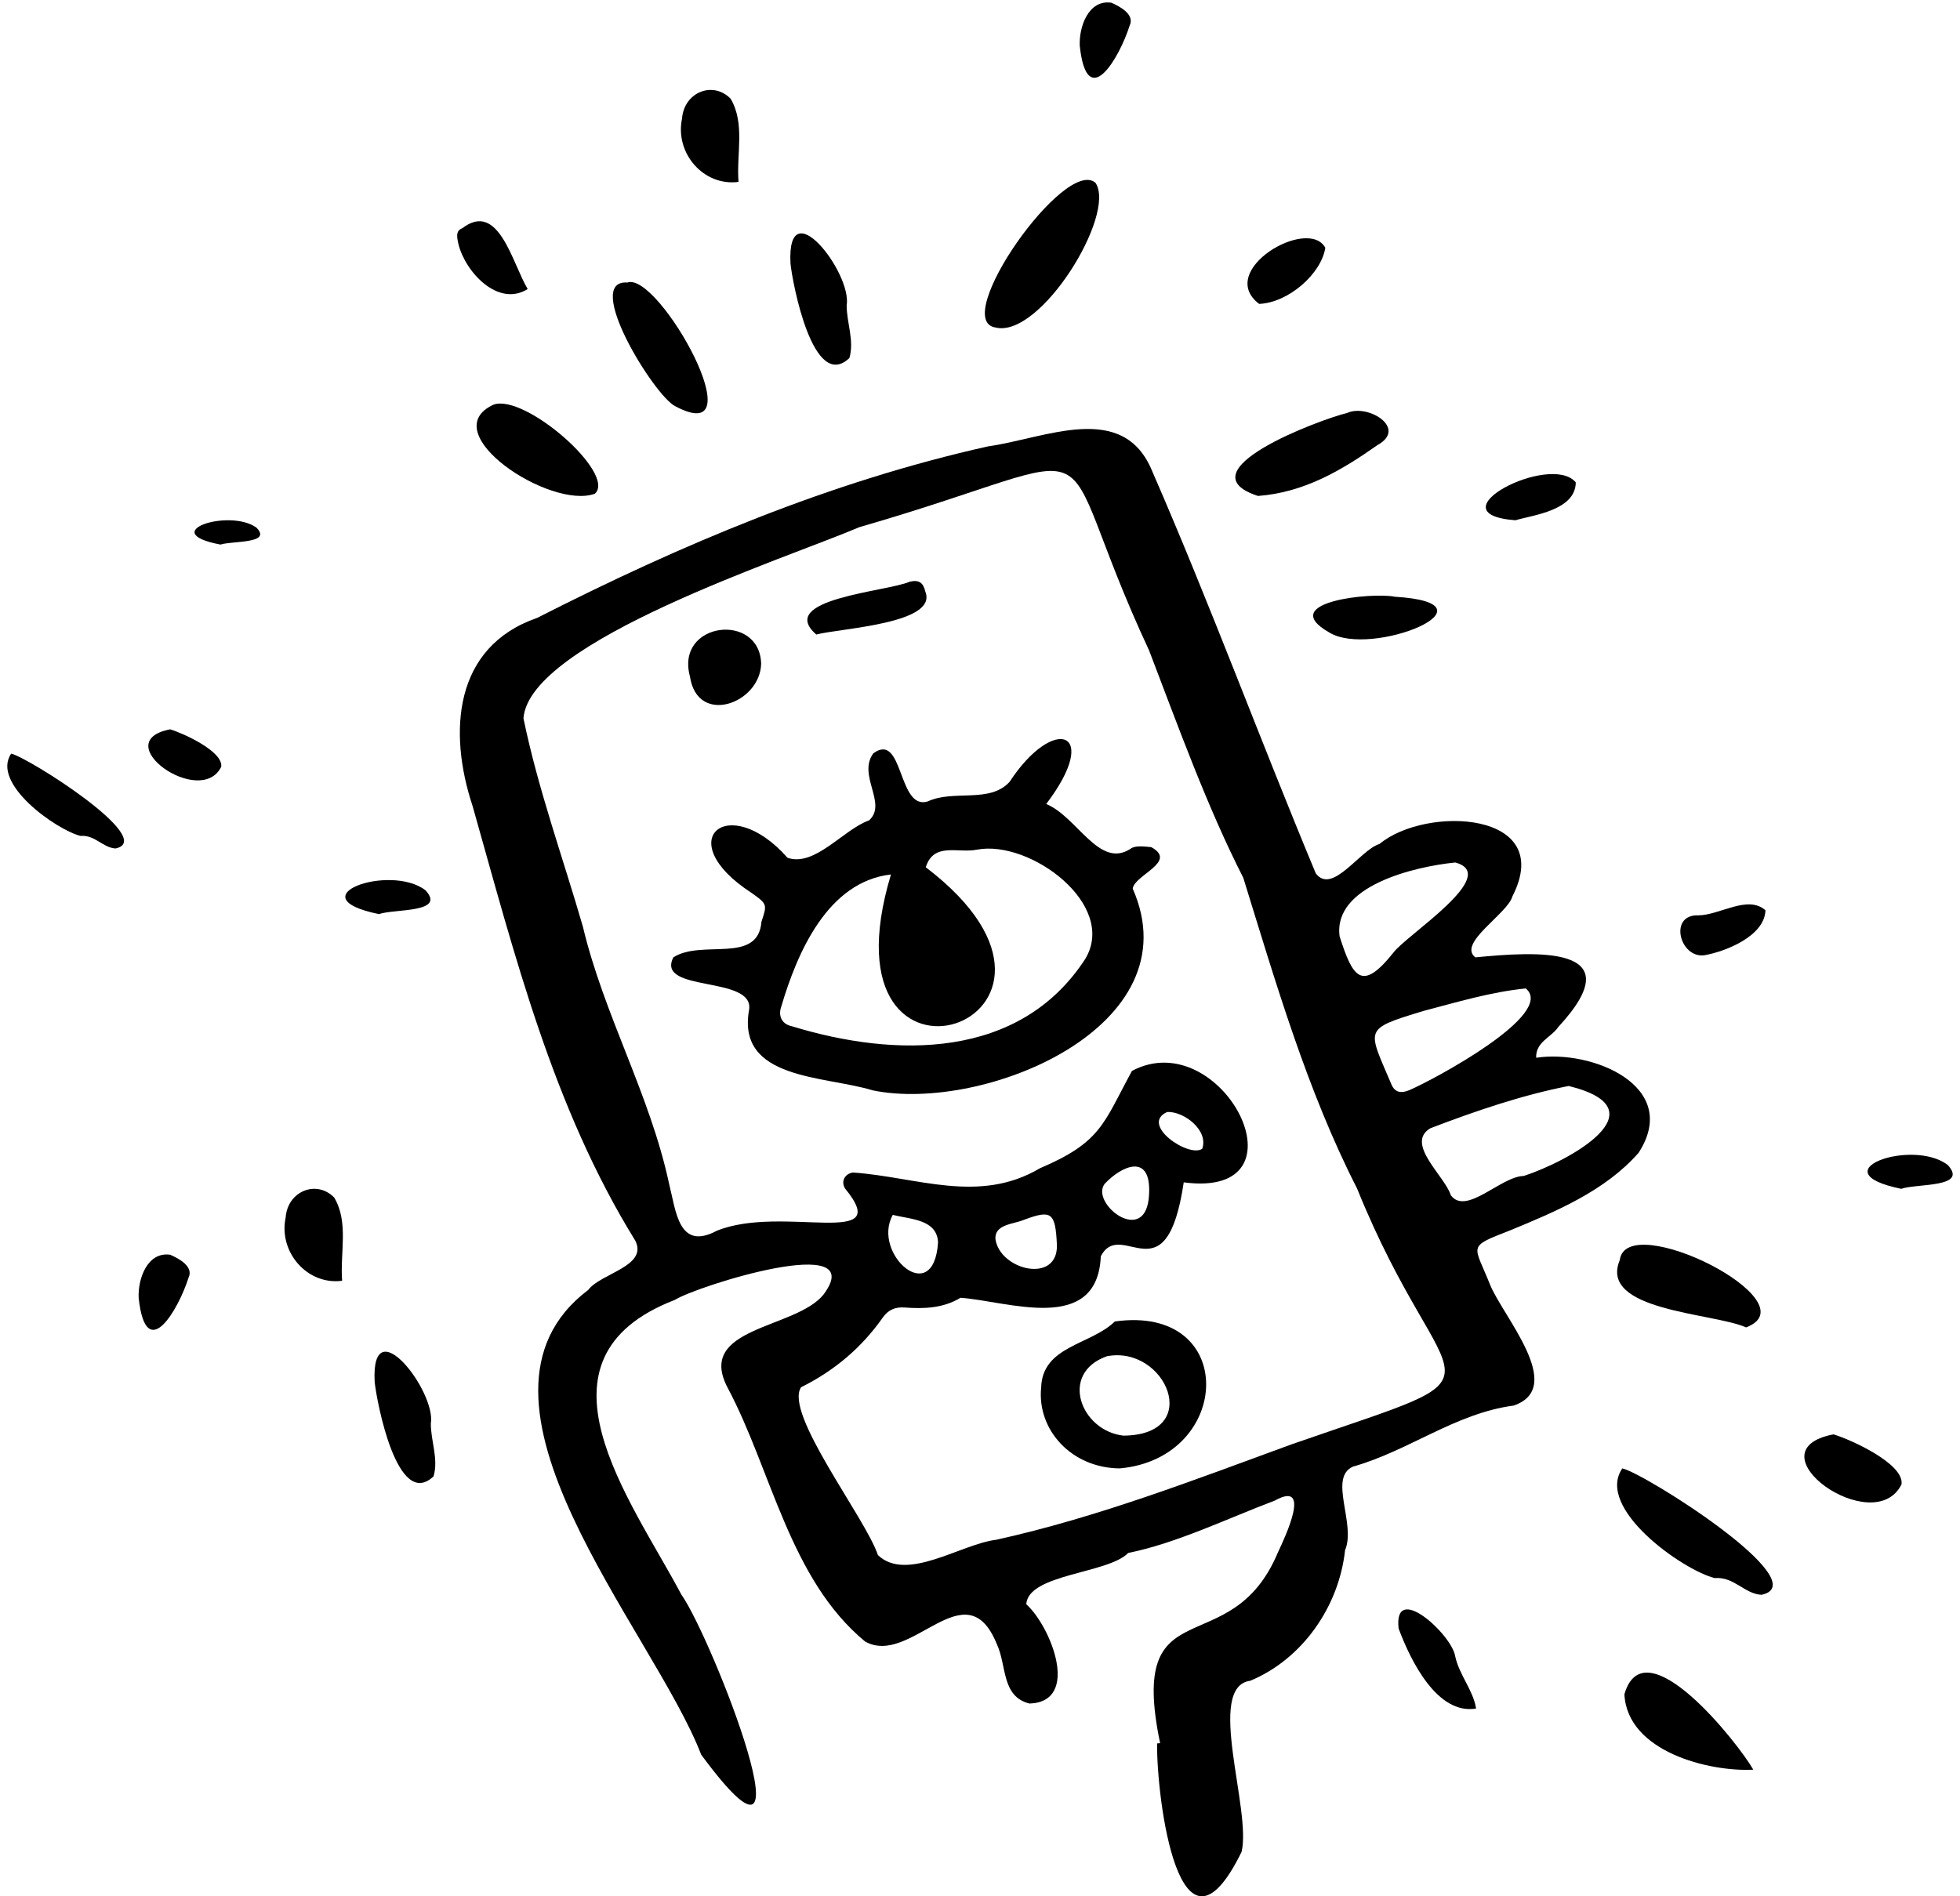 <svg viewBox="117 91 806 780" xmlns="http://www.w3.org/2000/svg" overflow="visible" xmlns:xlink="http://www.w3.org/1999/xlink" width="806px" height="780px"><g id="Master/Composition/Sticker" stroke="none" stroke-width="1" fill="none" fill-rule="evenodd"><g id="Stickers" fill="#000" transform="scale(1 1)"><g id="Stickers/Selfie" stroke="none" stroke-width="1" fill="none" fill-rule="evenodd"><g id="Ink" transform="translate(120, 92)" fill="#000"><path d="M476.992,456.39 C465.505,461.541 485.98,475.429 491.391,471.511 C494.062,463.987 483.97,456.095 476.992,456.39 M469.529,490.203 C470.441,472.946 458.144,478.561 451.227,485.993 C445.197,494.173 468.576,512.259 469.529,490.203 M382.748,510.061 C382.325,500.517 371.515,500.586 364.142,498.713 C355.264,514.621 380.926,537.44 382.748,510.061 M431.631,511.179 C431.009,497.711 429.485,496.496 418.14,500.726 C413.962,502.574 406.015,502.471 406.337,508.607 C408.112,521.458 431.959,527.221 431.631,511.179 M595.426,353.77 C578.273,355.497 545.077,363.513 547.885,384.176 C553.284,401.065 556.96,407.164 569.907,390.962 C575.159,383.678 614.554,358.879 595.426,353.77 M624.429,405.58 C610.098,407.013 596.175,411.213 582.287,414.857 C557.294,422.473 559.432,421.937 569.193,445.061 C570.554,448.285 573.071,448.902 576.538,447.417 C586.23,443.287 637.199,416.07 624.429,405.58 M642.078,445.699 C622.851,449.447 603.543,456.067 585.189,463.092 C574.676,469.383 591.172,482.751 593.614,490.647 C599.926,499.157 614.21,482.866 623.615,482.706 C641.569,476.888 681.353,455.367 642.078,445.699 M483.781,485.335 C476.6,533.668 458.228,499.682 449.681,515.717 C448.283,548.223 411.239,534.106 391.969,532.824 C384.817,537.158 376.933,537.406 368.935,536.814 C365.135,536.533 362.211,537.82 360.011,540.959 C351.29,553.402 340.022,562.871 326.428,569.614 C319.268,580.31 353.021,623.5 358.017,638.663 C369.899,649.951 392.095,634.116 406.643,632.361 C448.366,623.16 488.181,607.705 528.198,593.076 C623.355,560.001 591.855,578.893 555.047,487.837 C534.437,447.465 521.538,402.895 508.276,360.074 C493.409,330.913 481.632,298.156 469.534,266.546 C425.698,172.517 461.327,183.805 350.413,215.83 C320.257,228.703 214.663,262.762 212.259,294.458 C218.272,323.637 228.439,351.624 236.695,380.138 C245.335,416.473 264.253,449.175 272.106,485.735 C275.013,497.228 276.013,513.67 291.831,505.223 C318.867,494.32 365.267,513.115 344.471,487.823 C342.738,484.869 344.422,481.805 347.74,481.288 C374.017,483.112 399.496,494.41 424.614,479.56 C449.876,468.807 450.713,461.162 462.487,439.498 C499.493,419.826 536.688,492.362 483.781,485.335 M474.069,716.021 C460.424,650.506 503.013,684.219 522.537,637.493 C525.429,631.32 536.678,607.65 521.244,616.235 C501.417,623.732 480.923,633.735 460.939,637.79 C452.713,646.316 419.78,646.378 419.033,658.89 C429.041,667.82 441.58,698.947 420.379,699.726 C408.756,696.891 411.037,684.043 406.952,675.356 C394.171,643.735 371.569,684.913 352.721,674.184 C321.673,648.493 314.282,603.79 296.294,569.964 C282.833,544.653 324.201,545.8 335.677,531.459 C355.006,505.399 283.474,528.005 274.52,533.686 C211.781,557.913 256.418,615.707 277.175,654.872 C289.924,672.861 334.425,787.293 285.347,720.75 C265.606,669.464 179.497,574.396 238.911,529.575 C244.055,522.701 263.586,519.872 258.232,509.306 C224.268,454.331 208.755,392.005 191.326,330.499 C181.299,300.255 183.454,265.069 217.889,253.162 C276.999,223.066 338.445,197.068 403.404,182.588 C426.797,179.357 458.955,163.547 470.869,192.947 C494.634,247.451 515.176,303.314 538.074,358.227 C544.839,367.3 556.335,348.519 564.29,346.148 C583.409,330.234 636.907,332.577 618.956,367.67 C617.079,374.797 596.15,386.986 603.706,392.791 C627.929,390.473 669.341,387.309 637.799,421.445 C634.9,425.759 628.45,427.535 628.71,434.094 C651.41,430.558 688.557,445.724 670.836,473.182 C657.072,488.859 636.92,497.295 617.979,505.104 C600.084,512.084 603.119,510.758 609.675,527.248 C614.857,540.334 641.276,569.633 619.486,577.149 C595.444,580.347 576.446,595.746 553.368,602.269 C543.118,606.835 554.734,625.861 550.124,636.637 C547.665,659.612 532.754,681.359 511.153,690.347 C492.593,692.819 511.738,743.312 507.571,760.727 C481.986,813.003 472.59,738.794 472.82,716.126 C473.236,716.092 473.652,716.056 474.069,716.021" id="Fill-1"/><path d="M406.456,133.729 C387.358,130.968 435.071,63.179 447.507,74.213 C456.199,87.155 424.894,138.155 406.456,133.729" id="Fill-4"/><path d="M664.134,603 C673.262,604.954 744.666,650.133 721.343,655 C714.338,654.603 710.116,647.461 702.129,648.118 C688.816,644.771 652.936,619.318 664.134,603" id="Fill-6"/><path d="M1.6,309 C8.446,310.465 62,344.35 44.507,348 C39.253,347.702 36.087,342.346 30.096,342.838 C20.112,340.328 -6.798,321.239 1.6,309" id="Fill-6"/><path d="M514.309,203 C483.012,192.78 539.74,171.557 550.937,168.883 C559.498,164.921 576.043,175.173 563.411,182.097 C548.639,192.517 533.197,201.599 514.309,203" id="Fill-8"/><path d="M715.036,545 C701.572,538.985 654.232,538.308 663.098,517.306 C665.78,496.036 742.609,534.537 715.036,545" id="Fill-10"/><path d="M665,695.915 C673.219,667.194 711.878,716.115 718,726.928 C699.876,727.873 666.183,719.56 665,695.915" id="Fill-12"/><path d="M241.617,202.087 C223.259,208.774 175.182,176.924 199.932,165.452 C212.82,160.763 250.669,193.93 241.617,202.087" id="Fill-14"/><path d="M254.999,115.213 C267.868,110.542 308.881,184.311 274.712,166.103 C266.165,162.043 236.413,113.886 254.999,115.213" id="Fill-16"/><path d="M322.073,107.441 C320.423,76.56 347.436,111.264 345.172,124.586 C345.156,131.829 348.387,139.053 346.295,146.262 C331.387,160.388 322.926,115.662 322.073,107.441" id="Fill-18"/><path d="M151.073,567.441 C149.423,536.56 176.436,571.264 174.172,584.586 C174.156,591.829 177.387,599.053 175.295,606.262 C160.387,620.388 151.926,575.662 151.073,567.441" id="Fill-18"/><path d="M750.949,589 C758.059,591.093 780.193,601.143 778.95,609.564 C767.588,632.47 716.047,595.767 750.949,589" id="Fill-20"/><path d="M66.962,299 C72.294,300.57 88.894,308.107 87.962,314.423 C79.441,331.603 40.786,304.076 66.962,299" id="Fill-20"/><path d="M570.531,244.452 C615.821,247.188 560.731,269.931 543.515,259.091 C521.52,246.47 561.528,242.557 570.531,244.452" id="Fill-22"/><path d="M300.69,73.826 C286.281,75.712 274.472,61.948 277.468,47.813 C278.252,36.927 290.17,32.152 297.446,39.601 C303.472,49.796 299.807,62.222 300.69,73.826" id="Fill-24"/><path d="M137.69,525.826 C123.281,527.712 111.472,513.948 114.468,499.813 C115.252,488.927 127.17,484.152 134.446,491.601 C140.472,501.796 136.807,514.222 137.69,525.826" id="Fill-24"/><path d="M604,701.778 C587.998,704.47 577.044,682.018 572.143,668.86 C569.939,649.334 593.943,671.243 595.394,680.198 C597.03,687.968 602.865,694.267 604,701.778" id="Fill-26"/><path d="M514.791,124 C496.753,110.271 534.956,87.918 542,100.923 C540.326,111.656 526.835,123.505 514.791,124" id="Fill-28"/><path d="M214,117.897 C201.87,125.483 188.404,110.967 185.528,99.458 C185.065,97.152 184.087,93.977 187.09,92.89 C202.057,81.379 207.619,107.26 214,117.897" id="Fill-30"/><path d="M698.005,391.909 C687.785,393.446 682.994,375.044 695.415,375.513 C704.25,375.439 715.67,366.971 723,373.422 C722.665,384.167 706.328,390.425 698.005,391.909" id="Fill-32"/><path d="M620.176,213 C585.55,210.397 634.727,184.939 645,197.428 C644.851,209.044 627.258,210.87 620.176,213" id="Fill-34"/><path d="M441.026,17.874 C440.639,10.179 444.534,-1.266 454.013,0.114 C457.538,1.654 463.735,4.955 461.541,9.517 C457.375,22.723 444.014,45.653 441.026,17.874" id="Fill-36"/><path d="M778.831,488 C744.414,480.962 783.284,467.032 797.926,478.167 C806.714,487.607 785.123,485.766 778.831,488" id="Fill-38"/><path d="M152.831,375 C118.414,367.962 157.284,354.032 171.926,365.167 C180.714,374.607 159.123,372.766 152.831,375" id="Fill-38"/><path d="M87.669,223 C61.12,217.973 91.105,208.023 102.4,215.976 C109.18,222.72 92.524,221.405 87.669,223" id="Fill-38"/><path d="M377.699,355.721 C460.807,419.154 332.111,462.562 363.381,358.701 C337.403,361.662 324.847,390.712 318.237,413.166 C316.93,416.953 318.585,420.243 322.512,421.094 C365.218,434.186 416.378,434.921 443.302,393.409 C456.636,371.141 420.685,344.392 398.84,348.475 C390.916,350.107 381.015,345.236 377.699,355.721 M427.228,329.717 C440.005,334.939 448.973,356.562 461.889,348.142 C463.763,346.653 467.564,347.2 470.423,347.452 C481.458,353.482 463.504,358.863 462.802,364.534 C487.835,421.281 401.56,456.9 355.871,447.499 C336.125,441.407 299.755,443.278 305.06,414.278 C307.123,400.143 266.513,407.396 273.899,392.793 C285.657,385.212 308.721,395.837 310.134,378.12 C312.5,370.999 312.577,370.897 305.929,366.187 C272.463,344.446 296.594,324.333 320.849,351.836 C332.12,355.679 343.645,340.301 354.407,336.426 C362.027,329.548 349.507,317.881 356.133,308.867 C368.619,299.742 366.118,332.463 378.482,328.664 C389.173,323.667 403.946,329.598 412.161,320.6 C430.418,292.757 450.157,299.552 427.228,329.717" id="Fill-40"/><path d="M459.016,589.527 C492.236,589.219 476.392,552.142 452.14,556.878 C432.401,563.908 441.454,587.591 459.016,589.527 M457.467,603 C437.625,602.844 423.391,587.148 425.146,569.716 C425.695,552.564 445.527,552.269 455.452,542.56 C506.368,535.425 503.992,598.79 457.467,603" id="Fill-42"/><path d="M310,271.993 C309.621,288.408 283.786,297.781 280.721,277.253 C274.603,254.742 309.429,250.67 310,271.993" id="Fill-44"/><path d="M332.68,260 C315.775,245.284 362.088,242.329 371.056,238.284 C374.965,237.355 376.663,238.709 377.507,242.321 C382.897,255.585 342.487,257.412 332.68,260" id="Fill-46"/><path d="M54.026,532.882 C53.639,525.186 57.534,513.742 67.013,515.122 C70.538,516.662 76.735,519.963 74.541,524.525 C70.375,537.731 57.014,560.66 54.026,532.882" id="Fill-36"/></g></g></g></g></svg>